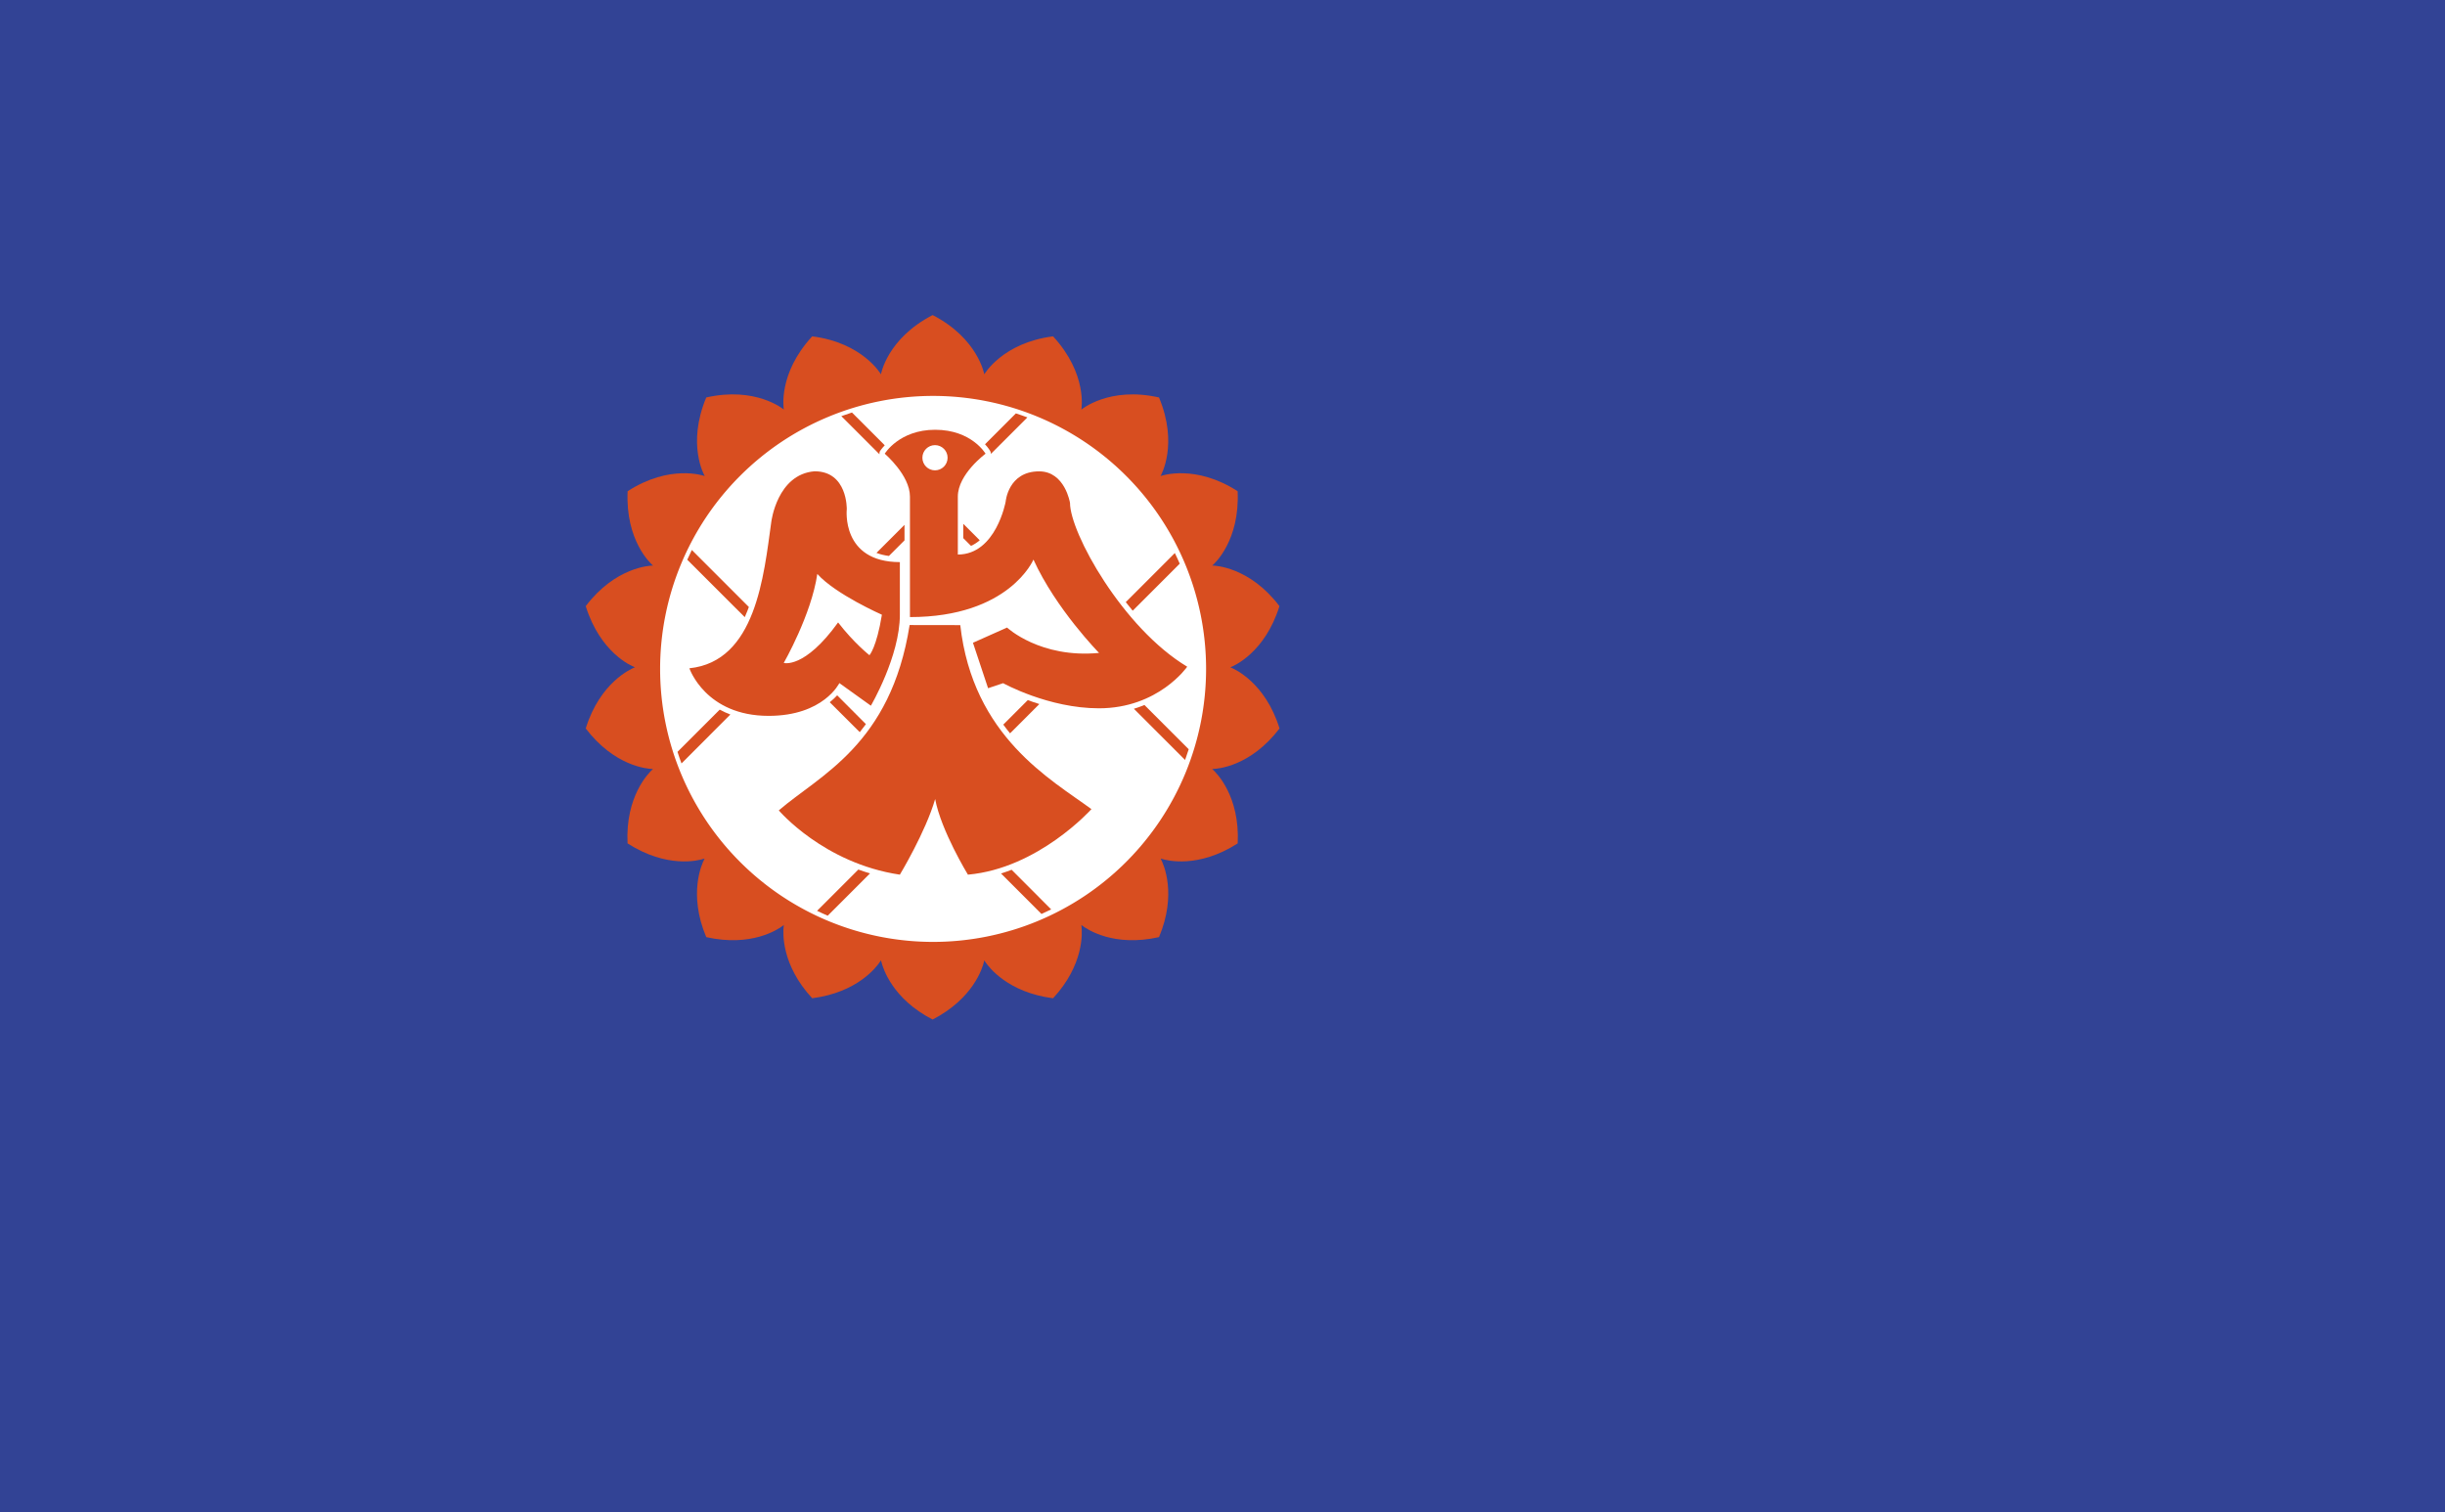 <?xml version="1.0" encoding="UTF-8" standalone="no"?>
<!-- Created with Inkscape (http://www.inkscape.org/) -->
<svg
   xmlns:svg="http://www.w3.org/2000/svg"
   xmlns="http://www.w3.org/2000/svg"
   version="1.0"
   width="970"
   height="600"
   id="svg2">
  <defs
     id="defs5" />
  <rect
     width="970"
     height="600"
     x="0"
     y="0"
     id="rect2503"
     style="fill:#324395;stroke:none" />
  <g
     id="g2505">
    <path
       d="M 370,125 C 351.875,134.375 349.5,148.5 349.5,148.5 C 349.5,148.5 342.297,135.973 322.219,133.438 C 308.556,148.269 310.911,162.142 310.969,162.469 C 310.785,162.316 299.757,153.241 280.188,157.688 C 272.436,176.264 279.381,188.484 279.562,188.812 C 279.562,188.812 279.594,188.863 279.594,188.863 C 279.594,188.863 279.531,188.844 279.531,188.844 C 279.181,188.726 265.786,184.056 249,194.875 C 248.093,214.466 258.145,223.565 258.938,224.25 C 258.938,224.25 259.117,224.379 259.117,224.379 C 259.117,224.379 258.906,224.375 258.906,224.375 C 257.932,224.394 244.174,224.923 232.375,240.469 C 238.145,258.938 250.447,264.161 251.719,264.656 C 251.719,264.656 251.91,264.727 251.91,264.727 C 251.91,264.727 251.719,264.812 251.719,264.812 C 250.438,265.321 238.049,270.668 232.375,289 C 243.796,303.965 256.73,304.988 258.688,305.062 C 258.688,305.062 259.098,305.059 259.098,305.059 C 259.098,305.059 258.781,305.344 258.781,305.344 C 257.359,306.645 248.054,315.901 248.969,334.594 C 264.653,344.643 277.088,341.37 279.156,340.719 C 279.156,340.719 279.527,340.621 279.527,340.621 C 279.527,340.621 279.375,340.969 279.375,340.969 C 278.41,342.841 272.998,354.68 280.188,371.781 C 298.028,375.785 308.55,368.79 310.562,367.281 C 310.562,367.281 310.976,366.949 310.976,366.949 C 310.976,366.949 310.906,367.469 310.906,367.469 C 310.62,369.939 309.862,382.688 322.219,396.031 C 340.1,393.725 347.661,383.766 349.188,381.469 C 349.188,381.469 349.516,380.961 349.516,380.961 C 349.516,380.961 349.656,381.531 349.656,381.531 C 350.306,384.174 354.038,396.266 370,404.469 C 386.077,396.153 389.748,384.149 390.375,381.531 C 390.375,381.531 390.457,380.992 390.457,380.992 C 390.457,380.992 390.781,381.469 390.781,381.469 C 392.306,383.764 399.897,393.724 417.781,396.031 C 430.146,382.68 429.348,369.927 429.062,367.469 C 429.062,367.469 429.004,366.949 429.004,366.949 C 429.004,366.949 429.406,367.25 429.406,367.25 C 431.279,368.669 441.809,375.822 459.812,371.781 C 466.994,354.698 461.598,342.861 460.625,340.969 C 460.625,340.969 460.453,340.609 460.453,340.609 C 460.453,340.609 460.844,340.719 460.844,340.719 C 462.912,341.37 475.347,344.643 491.031,334.594 C 491.95,315.811 482.539,306.574 481.188,305.344 C 481.188,305.344 480.875,305.078 480.875,305.078 C 480.875,305.078 481.281,305.062 481.281,305.062 C 483.107,304.999 496.131,304.061 507.625,289 C 501.951,270.668 489.562,265.321 488.281,264.812 C 488.281,264.812 488.078,264.734 488.078,264.734 C 488.078,264.734 488.281,264.656 488.281,264.656 C 489.553,264.161 501.824,258.938 507.594,240.469 C 495.795,224.923 482.068,224.394 481.094,224.375 C 481.094,224.375 480.922,224.375 480.922,224.375 C 480.922,224.375 481.062,224.25 481.062,224.25 C 481.855,223.565 491.907,214.466 491,194.875 C 474.225,184.063 460.836,188.72 460.469,188.844 C 460.469,188.844 460.398,188.871 460.398,188.871 C 460.398,188.871 460.438,188.812 460.438,188.812 C 460.619,188.484 467.564,176.264 459.812,157.688 C 440.078,153.203 429,162.5 429,162.5 C 429.03,162.337 431.526,148.359 417.781,133.438 C 397.703,135.973 390.5,148.5 390.5,148.5 C 390.5,148.5 388,134.25 370,125 z"
       id="path2423"
       style="fill:#d84e20;stroke:none" />
    <path
       d="M 492.146,250.159 A 106.596,106.596 0 1 1 278.954,250.159 A 106.596,106.596 0 1 1 492.146,250.159 z"
       transform="matrix(1.016,0,0,1.016,-21.531,11.21)"
       id="path2406"
       style="fill:#ffffff;stroke:none" />
    <path
       d="M 371,170.5 C 356.734,170.5 351,180 351,180 C 351,180 361,188.484 361,197 L 361,244.812 C 400.453,244.812 410,222 410,222 C 418.915,241.614 436.031,259.031 436.031,259.031 C 412.628,261.26 399.531,248.969 399.531,248.969 L 386,255 L 392,273.031 L 397.969,271.031 C 397.969,271.031 415.904,281 435.969,281 C 459.612,281 471,264.5 471,264.5 C 445.368,249.121 424.5,211.343 424.5,199.5 C 424.5,199.5 422.503,187 412.25,187 C 399.941,187 398.969,199.031 398.969,199.031 C 398.969,199.031 395.163,220 380,220 L 380,197 C 380,188.082 391,180 391,180 C 391,180 385.503,170.5 371,170.5 z M 370.938,176.594 C 373.698,176.594 375.938,178.834 375.938,181.594 C 375.938,184.354 373.697,186.594 370.938,186.594 C 368.178,186.594 365.938,184.354 365.938,181.594 C 365.938,178.834 368.178,176.594 370.938,176.594 z M 323.156,186.969 C 308.293,188.166 306,207 306,207 C 303,228.5 299.878,262.375 273.5,265.125 C 273.5,265.125 279.873,284 304.938,284 C 326.732,284 333,271 333,271 L 345.5,279.969 C 345.5,279.969 357,260.387 357,243.875 L 357,223 C 333.613,223 335.938,202 335.938,202 C 335.938,202 336.296,186.969 323.156,186.969 z M 324.25,227.688 C 331.438,235.75 349.875,243.875 349.875,243.875 C 347.75,256.938 344.938,259.938 344.938,259.938 C 344.938,259.938 338.812,255.125 332.5,246.938 C 319.124,265.5 310.938,263 310.938,263 C 310.938,263 321.875,243.938 324.25,227.688 z M 360.875,247.969 C 353.375,295.469 325.219,307.5 308.969,321.5 C 308.969,321.5 326.75,342.5 357,347 C 357,347 367.25,330 371,317 C 373.335,329.532 384,347 384,347 C 412,344.5 433,321 433,321 C 417,309.25 385.969,292.27 380.969,248 L 360.875,247.969 z"
       id="path2384"
       style="fill:#d84e20;stroke:none" />
    <path
       d="M 338,163.656 C 336.576,164.105 335.179,164.588 333.781,165.094 L 348.906,180.219 C 348.858,179.775 348.917,179.316 349.156,178.906 C 349.156,178.906 349.77,177.974 351,176.656 L 338,163.656 z M 403.031,164 L 390.781,176.25 C 392.18,177.76 392.844,178.938 392.844,178.938 C 393.047,179.289 393.134,179.681 393.125,180.062 L 407.594,165.594 C 406.089,165.025 404.567,164.501 403.031,164 z M 382.156,207.812 L 382.156,213.5 L 385.219,216.562 C 386.503,216.002 387.649,215.229 388.688,214.344 L 382.156,207.812 z M 358.844,208.219 L 347.719,219.344 C 349.132,219.891 350.76,220.311 352.656,220.562 L 358.844,214.375 L 358.844,208.219 z M 274.469,218.188 C 273.839,219.463 273.236,220.759 272.656,222.062 L 295.469,244.844 C 295.832,244.018 296.198,243.174 296.531,242.312 C 296.722,241.821 296.914,241.313 297.094,240.812 L 274.469,218.188 z M 466.094,219.406 L 446.625,238.875 C 447.515,240.018 448.443,241.162 449.375,242.281 L 468.031,223.625 C 467.426,222.202 466.759,220.797 466.094,219.406 z M 332.125,275.844 C 331.354,276.708 330.374,277.627 329.188,278.594 L 341.094,290.469 C 341.926,289.44 342.736,288.374 343.531,287.281 L 332.125,275.844 z M 407.75,277.75 L 398.031,287.469 C 398.9,288.669 399.811,289.815 400.719,290.938 L 412.344,279.312 C 410.708,278.799 409.161,278.274 407.75,277.75 z M 454.031,279.688 C 452.71,280.224 451.305,280.751 449.844,281.188 L 470.156,301.5 C 470.666,300.093 471.142,298.684 471.594,297.25 L 454.031,279.688 z M 285.531,281.531 L 268.781,298.281 C 269.286,299.827 269.802,301.361 270.375,302.875 L 289.75,283.469 C 288.245,282.883 286.821,282.244 285.531,281.531 z M 340.531,344.969 L 324.156,361.344 C 325.547,362.009 326.952,362.676 328.375,363.281 L 345.156,346.5 C 343.572,346.018 342.025,345.522 340.531,344.969 z M 401.344,345.062 C 399.973,345.584 398.556,346.087 397.125,346.531 L 413.188,362.594 C 414.483,362.018 415.764,361.407 417.031,360.781 L 401.344,345.062 z"
       id="rect2391"
       style="fill:#d84e20;stroke:none" />
  </g>
</svg>
